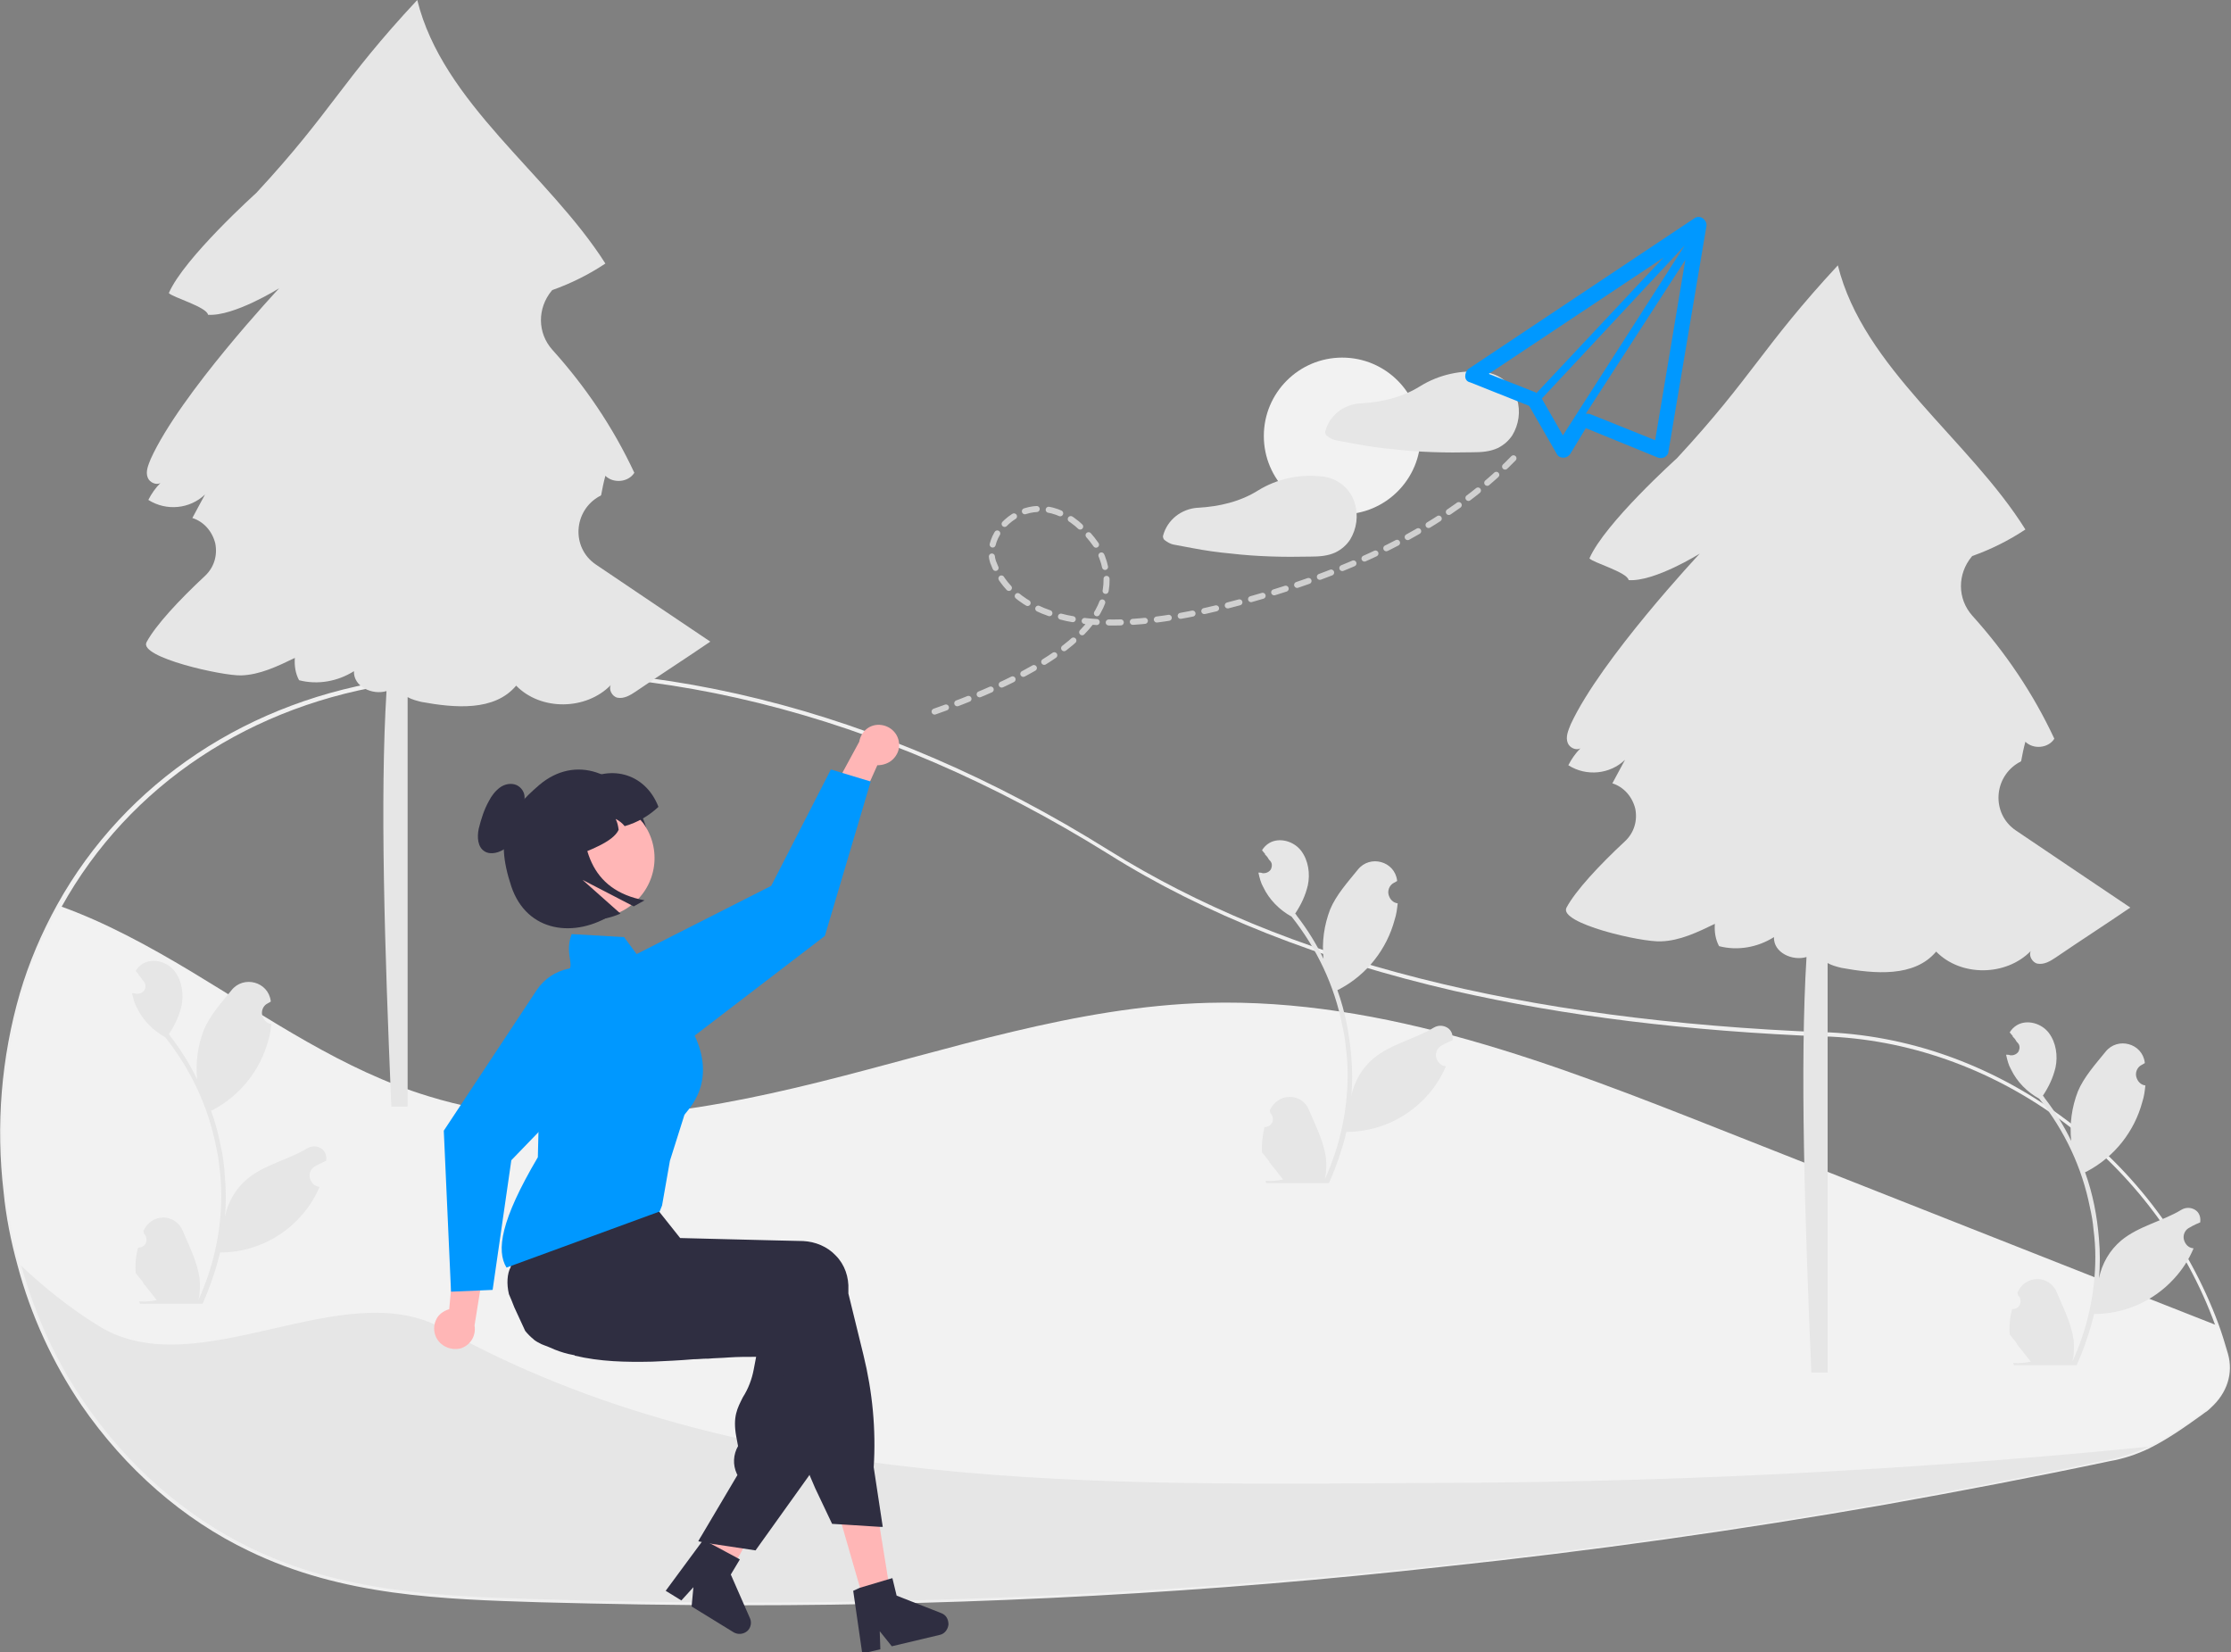 <?xml version="1.0" encoding="utf-8"?>
<!-- Generator: Adobe Illustrator 26.3.1, SVG Export Plug-In . SVG Version: 6.00 Build 0)  -->
<svg version="1.1" id="图层_1" xmlns="http://www.w3.org/2000/svg" xmlns:xlink="http://www.w3.org/1999/xlink" x="0px" y="0px"
	 viewBox="0 0 370 274" style="enable-background:new 0 0 370 274;" xml:space="preserve">
<rect x="0" y="0" width="370" height="274" fill="#808080" stroke="none"/>
<style type="text/css">
	.st0{fill:#F0F0F0;}
	.st1{fill:#E6E6E6;}
	.st2{fill:#F2F2F2;}
	.st3{fill:#FFB6B6;}
	.st4{fill:#2F2E41;}
	.st5{fill:#0098FF;}
	.st6{fill:none;stroke:#D0D0D0;stroke-linecap:round;stroke-dasharray:2;}
</style>
<g id="ibpm">
	<g id="error" transform="translate(-435, -130)">
		<g id="编组-3" transform="translate(0, 40)">
			<g id="编组" transform="translate(435, 90)">
				<g id="undraw_dreamer_re_9tua">
					<path id="形状" class="st0" d="M123.3,266.2c-11.3,0-22.6-0.2-33.8-0.5c-16.1-0.5-32.7-1-48.2-8.5
						C30.4,252,20.8,243.6,13.5,233c-4.8-7.1-8.4-14.9-10.6-23.2c-1.1-4-1.9-8-2.3-12.1c-1.3-11.1-0.4-22.3,2.7-33
						c1.5-5.1,3.6-10,6.2-14.7c11.3-20.3,31.8-34,56.4-37.4c0.2,0,0.4,0,0.6,0c0.1,0,0.2,0,0.3,0l0.1,0c0.4-0.1,0.8-0.2,1.1-0.3
						c37.9-4.9,78,5,115.9,28.7c29.3,18.3,68.2,28.2,118.8,30.2l0.7,0c14.1,0.7,27.7,5.8,39.4,14.6c11.4,8.6,20.1,20.3,25.1,33.7
						c0.6,1.6,1.1,3.3,1.6,5c0.9,3.2-0.1,6.5-2.9,9v0l-0.1,0.1c-0.3,0.3-0.6,0.5-0.9,0.7l-0.4,0.3c-3.2,2.3-5.8,4.1-8.8,5.6
						c-2.1,1-4.2,1.7-6.5,2.1c-12.3,2.6-24.9,5-37.2,7.2c-24,4.2-48.7,7.7-73.3,10.3C200.9,264.1,162.1,266.2,123.3,266.2
						L123.3,266.2z M66.3,113.3c-0.1,0-0.2,0-0.2,0c-24.4,3.4-44.7,16.9-55.9,37.1c-2.6,4.6-4.6,9.5-6.1,14.6
						c-3.1,10.6-4,21.7-2.7,32.7c0.5,4.1,1.3,8.1,2.3,12c2.2,8.2,5.7,15.9,10.5,22.9c7.2,10.5,16.7,18.8,27.4,24
						c15.3,7.4,31.9,7.9,47.9,8.4c50.1,1.6,100.2-0.3,150-5.7c24.6-2.6,49.2-6.1,73.2-10.3c12.4-2.2,24.9-4.6,37.2-7.2
						c2.2-0.4,4.3-1.1,6.3-2.1c3-1.4,5.5-3.2,8.7-5.5l0.4-0.3c0.3-0.2,0.6-0.4,0.8-0.6l0.1-0.1c2.6-2.3,3.7-5.4,2.8-8.4v0
						c-0.5-1.7-1-3.4-1.6-5c-9.9-27.2-35.6-46.5-63.8-47.9l-0.7,0c-23.1-0.9-43.3-3.4-61.8-7.6c-22.1-5.1-41.4-12.7-57.3-22.7
						C145.9,118,106,108.1,68.2,113c-0.4,0.1-0.7,0.1-1,0.2l-0.3,0.1c-0.2,0-0.3,0-0.4,0C66.4,113.3,66.3,113.3,66.3,113.3z"/>
					<path id="路径" class="st1" d="M366.4,233.4L366.4,233.4c-0.3,0.3-0.6,0.5-0.9,0.7c-5.3,3.8-9,6.5-15.5,7.9
						c-12.4,2.6-24.8,5-37.2,7.2c-24.3,4.3-48.7,7.7-73.2,10.3c-49.8,5.4-99.9,7.3-150,5.7c-16.7-0.5-32.8-1.1-48-8.5
						c-11.2-5.4-20.6-13.9-27.6-24.1c-7.1-10.3-11.4-22.6-12.9-35.1c3.5-1.5,7.1-2.5,10.9-2.8c13-1.2,25.9,3.5,37.7,9.1
						c11.9,5.6,23.5,12.1,36.4,14.6c18.9,3.8,38.5-1.4,56.6-8c18.2-6.6,36-14.7,55.2-17.2c25.7-3.3,51.4,3.7,76.4,10.7
						c26.6,7.5,53.1,14.9,79.7,22.4c3.8,1.1,7.7,2.2,10.7,4.8C365.2,231.9,365.8,232.7,366.4,233.4z"/>
					<path id="路径_00000054984765720791701210000013922346074651450777_" class="st2" d="M366.4,233.4L366.4,233.4
						c-0.3,0.3-0.6,0.5-0.9,0.7c-3.3,2.4-6,4.3-9.2,5.8c-10.8,1.1-21.7,2-32.5,2.8c-27.9,2-55.9,3.1-83.9,3.2
						c-56.9,0.3-116.7,2.1-166.5-25.6c-16.6-9.2-40.6,9.7-57-0.4c-4.7-2.9-9.1-6.4-13.1-10.2c-1.1-4-1.9-8-2.3-12.1
						c-1.3-11-0.4-22.2,2.7-32.8c1.5-5.1,3.6-10,6.1-14.6c7.6,2.7,14.9,6.7,21.9,10.9c12.8,7.7,25.2,16.4,39.4,20.7
						c21,6.5,43.6,2.9,64.9-2.4c21.3-5.3,42.4-12.5,64.3-13.1c29.4-0.8,57.7,10.2,85,21c27.4,10.8,54.9,21.7,82.4,32.5
						c0.6,1.6,1.1,3.3,1.6,5C370.3,228.2,368.9,231.3,366.4,233.4z"/>
					<path id="路径_00000060032346136160795080000011863321257546246545_" class="st1" d="M98.8,93.6c-4.1-2.8-3.7-8.9,0.6-11.3
						c0.1,0,0.2-0.1,0.3-0.2c0.2-1.1,0.4-2.1,0.7-3.2c1.3,1.3,3.8,1.1,4.8-0.5c-3.5-7.5-8.1-14.3-13.6-20.4
						c-2.5-2.8-2.5-6.9-0.1-9.8c0,0,0,0,0.1-0.1c3.1-1.1,6.1-2.6,8.8-4.4C91,28.9,73.4,17.1,69.2,0C56.5,13.6,55.1,18.4,42.5,32
						c0,0-12,10.8-14.5,16.6c0.6,0.7,6.3,2.3,6.5,3.6c4.3,0.3,11.8-4.4,11.8-4.4S29.9,65.3,25,76.1c-0.4,1-0.9,2.1-0.5,3.1
						c0.3,0.8,1.4,1.3,2.1,0.9c-0.8,0.8-1.5,1.8-2,2.8c3,1.9,6.9,1.5,9.4-0.9c-0.7,1.3-1.4,2.6-2.1,3.9l0,0c1.9,0.6,3.3,2.2,3.8,4.2
						c0.4,2-0.2,4-1.7,5.4c-4.3,4-8.2,8.2-9.7,11C23,109,36.9,112.1,40,112c3.1-0.1,6-1.5,8.9-2.9c-0.1,1.3,0.1,2.6,0.7,3.7
						c3.1,0.8,6.4,0.2,9.1-1.5c-0.1,2.6,3.1,4,5.4,3.3c-1.1,17.8-0.3,42.9,0.8,68.9h2.7v-67.9c0.7,0.4,1.5,0.6,2.3,0.8
						c5.5,1,12.1,1.6,15.7-2.7c4.1,4.2,11.6,4.1,15.7-0.1c-0.4,0.7,0.2,1.9,1.1,2.1c1.1,0.2,2.1-0.4,3-1c4.1-2.8,8.3-5.5,12.4-8.3
						C112.7,103,105.5,98.1,98.8,93.6z"/>
					<ellipse id="椭圆形" class="st2" cx="222.6" cy="72.3" rx="13" ry="13"/>
					<path id="路径_00000048489123189561782100000017720979624360454027_" class="st1" d="M251.6,66.2c-0.7-2.5-2.9-4.2-5.4-4.5
						c0,0-0.1,0-0.1,0c0,0-0.1,0-0.1,0c-3.6-0.4-7.3,0.4-10.4,2.3c-3,1.9-6.5,2.7-10,2.9c0,0,0,0-0.1,0c-2.7,0.2-5,2-5.7,4.6
						c-0.1,0.3,0.1,0.7,0.3,0.8c0.4,0.3,0.9,0.6,1.4,0.7c1.1,0.2,2.2,0.4,3.2,0.6c2.1,0.4,4.2,0.7,6.4,0.9c4.3,0.5,8.7,0.6,13.1,0.5
						c1.5,0,2.9-0.1,4.2-0.7c1-0.5,1.8-1.2,2.4-2.1C251.9,70.4,252.2,68.2,251.6,66.2L251.6,66.2z"/>
					<path id="路径_00000054953711555775748810000007933812058387894682_" class="st1" d="M224.7,83.5c-0.7-2.5-2.9-4.2-5.4-4.5
						c0,0-0.1,0-0.1,0c0,0-0.1,0-0.1,0c-3.6-0.4-7.3,0.4-10.4,2.3c-3,1.9-6.5,2.7-10,2.9c0,0,0,0-0.1,0c-2.7,0.2-5,2-5.7,4.6
						c-0.1,0.3,0.1,0.7,0.3,0.8c0.4,0.3,0.9,0.6,1.4,0.7c1.1,0.2,2.2,0.4,3.2,0.6c2.1,0.4,4.2,0.7,6.4,0.9c4.3,0.5,8.7,0.6,13.1,0.5
						c1.5,0,2.9-0.1,4.2-0.7c1-0.5,1.8-1.2,2.4-2.1C225,87.7,225.3,85.5,224.7,83.5z"/>
					<path id="路径_00000061434707550322340390000010336899944478079400_" class="st1" d="M334.3,137.7c-4.1-2.8-3.7-8.9,0.6-11.3
						c0.1,0,0.2-0.1,0.3-0.2c0.2-1.1,0.4-2.1,0.7-3.2c1.3,1.3,3.8,1.1,4.8-0.5c-3.5-7.5-8.1-14.3-13.6-20.4
						c-2.5-2.8-2.5-6.9-0.1-9.8c0,0,0,0,0.1-0.1c3.1-1.1,6.1-2.6,8.8-4.4c-9.3-14.9-26.9-26.8-31.1-43.8
						c-12.6,13.6-14.1,18.4-26.7,32c0,0-12,10.8-14.5,16.6c0.6,0.7,6.3,2.3,6.5,3.6c4.3,0.3,11.8-4.4,11.8-4.4s-16.4,17.5-21.4,28.3
						c-0.4,1-0.9,2.1-0.5,3.1c0.3,0.8,1.4,1.3,2.1,0.9c-0.8,0.8-1.5,1.8-2,2.8c3,1.9,6.9,1.5,9.4-0.9c-0.7,1.3-1.4,2.6-2.1,3.9l0,0
						c1.9,0.6,3.3,2.2,3.8,4.2c0.4,2-0.2,4-1.7,5.4c-4.3,4-8.2,8.2-9.7,11c-1.4,2.6,12.5,5.8,15.7,5.6c3.1-0.1,6-1.5,8.9-2.9
						c-0.1,1.3,0.1,2.6,0.7,3.7c3.1,0.8,6.4,0.2,9.1-1.5c-0.1,2.6,3.1,4,5.4,3.3c-1.1,17.8-0.3,42.9,0.8,68.9h2.7v-67.9
						c0.7,0.4,1.5,0.6,2.3,0.8c5.5,1,12.1,1.6,15.7-2.7c4.1,4.2,11.6,4.1,15.7-0.1c-0.4,0.7,0.2,1.9,1.1,2.1c1.1,0.2,2.1-0.4,3-1
						c4.1-2.8,8.3-5.5,12.4-8.3C348.2,147.1,341,142.2,334.3,137.7z"/>
					<path id="路径_00000127027850006065196020000000837832976711702668_" class="st1" d="M22.9,206.9c0.6,0,1.1-0.3,1.3-0.8
						c0.2-0.5,0.1-1.1-0.3-1.5c0-0.1-0.1-0.2-0.1-0.4c0,0,0-0.1,0-0.1c0.6-1.3,1.8-2.2,3.3-2.2c1.4,0,2.7,0.9,3.2,2.2
						c1.1,2.6,2.4,5.1,2.8,7.9c0.1,1.2,0.1,2.4-0.2,3.6c2.5-5.5,3.8-11.4,3.8-17.4c0-1.5-0.1-3-0.3-4.5c-0.1-1.2-0.3-2.4-0.6-3.7
						c-1.3-6.6-4.2-12.7-8.4-18c-2-1.1-3.7-2.8-4.7-4.9c-0.4-0.7-0.6-1.5-0.8-2.4c0.2,0,0.5,0,0.7,0.1c0.1,0,0.1,0,0.2,0l0,0
						c0.5,0,1-0.3,1.2-0.7s0.2-1-0.2-1.4c-0.1-0.1-0.2-0.2-0.3-0.4c-0.1-0.2-0.3-0.4-0.5-0.6c0,0,0,0,0-0.1
						c-0.2-0.2-0.3-0.4-0.5-0.6c0.3-0.5,0.7-0.9,1.2-1.2c1.7-1,4.1-0.3,5.3,1.3c1.2,1.6,1.5,3.8,1.1,5.7c-0.4,1.7-1.1,3.2-2.1,4.7
						c0.1,0.1,0.2,0.2,0.3,0.4c1.7,2.2,3.2,4.6,4.4,7.1c-0.3-2.8,0.1-5.6,1.1-8.2c1-2.4,2.9-4.5,4.6-6.6c2-2.5,6.1-1.4,6.5,1.8
						c0,0,0,0.1,0,0.1c-0.2,0.1-0.5,0.3-0.7,0.4c-0.6,0.4-0.9,1.2-0.7,1.9c0.2,0.7,0.7,1.3,1.5,1.4l0,0c-0.1,0.9-0.2,1.8-0.5,2.7
						c-1.3,4.9-4.6,9.1-9.1,11.5c-0.1,0.1-0.3,0.1-0.4,0.2c0.7,1.9,1.2,3.8,1.6,5.8c0.4,1.7,0.6,3.5,0.7,5.2c0.2,2.2,0.2,4.5,0,6.7
						l0-0.1c0.5-2.5,1.8-4.7,3.7-6.3c2.9-2.4,6.9-3.2,10-5.1c0.7-0.4,1.5-0.4,2.2,0s1,1.2,0.9,2c0,0,0,0.1,0,0.1
						c-0.5,0.2-0.9,0.4-1.3,0.6c-0.2,0.1-0.5,0.3-0.7,0.4c-0.6,0.4-0.9,1.2-0.7,1.9c0.2,0.7,0.7,1.3,1.5,1.4l0,0c0,0,0,0,0.1,0
						c-0.8,1.9-1.9,3.6-3.3,5.1c-3.4,3.7-8.2,5.8-13.2,5.8h0c-0.7,2.9-1.7,5.8-2.9,8.5H23.2c0-0.1-0.1-0.2-0.1-0.4
						c1,0.1,1.9,0,2.9-0.2c-0.8-1-1.5-1.9-2.3-2.9c0,0,0,0,0-0.1c-0.4-0.5-0.8-1-1.2-1.5l0,0C22.4,209.8,22.5,208.3,22.9,206.9
						L22.9,206.9z"/>
					<path id="路径_00000157292811629951068250000006469872603690891710_" class="st1" d="M333.7,217.1c0.6,0,1.1-0.3,1.3-0.8
						c0.2-0.5,0.1-1.1-0.3-1.5c0-0.1-0.1-0.2-0.1-0.4c0,0,0-0.1,0-0.1c0.6-1.3,1.8-2.2,3.3-2.2c1.4,0,2.7,0.9,3.2,2.2
						c1.1,2.6,2.4,5.1,2.8,7.9c0.1,1.2,0.1,2.4-0.2,3.6c2.5-5.5,3.8-11.4,3.8-17.4c0-1.5-0.1-3-0.3-4.5c-0.1-1.2-0.3-2.4-0.6-3.7
						c-1.3-6.6-4.2-12.7-8.4-18c-2-1.1-3.7-2.8-4.7-4.9c-0.4-0.7-0.6-1.5-0.8-2.4c0.2,0,0.5,0,0.7,0.1c0.1,0,0.1,0,0.2,0l0,0
						c0.5,0,1-0.3,1.2-0.7c0.2-0.5,0.2-1-0.2-1.4c-0.1-0.1-0.2-0.2-0.3-0.4c-0.1-0.2-0.3-0.4-0.5-0.6c0,0,0,0,0-0.1
						c-0.2-0.2-0.3-0.4-0.5-0.6c0.3-0.5,0.7-0.9,1.2-1.2c1.7-1,4.1-0.3,5.3,1.3c1.2,1.6,1.5,3.8,1.1,5.7c-0.4,1.7-1.1,3.2-2.1,4.7
						c0.1,0.1,0.2,0.2,0.3,0.4c1.7,2.2,3.2,4.6,4.4,7.1c-0.3-2.8,0.1-5.6,1.1-8.2c1-2.4,2.9-4.5,4.6-6.6c2-2.5,6.1-1.4,6.5,1.8
						c0,0,0,0.1,0,0.1c-0.2,0.1-0.5,0.3-0.7,0.4c-0.6,0.4-0.9,1.2-0.7,1.9c0.2,0.7,0.7,1.3,1.5,1.4l0,0c-0.1,0.9-0.2,1.8-0.5,2.7
						c-1.3,4.9-4.6,9.1-9.1,11.5c-0.1,0.1-0.3,0.1-0.4,0.2c1.3,3.6,2,7.3,2.3,11c0.2,2.2,0.2,4.5,0,6.7l0-0.1
						c0.5-2.5,1.8-4.7,3.7-6.3c2.9-2.4,6.9-3.2,10-5.1c0.7-0.4,1.5-0.4,2.2,0c0.7,0.4,1,1.2,0.9,2c0,0,0,0.1,0,0.1
						c-0.5,0.2-0.9,0.4-1.3,0.6c-0.2,0.1-0.5,0.3-0.7,0.4c-0.6,0.4-0.9,1.2-0.7,1.9c0.2,0.7,0.7,1.3,1.5,1.4l0,0c0,0,0,0,0.1,0
						c-0.8,1.9-1.9,3.6-3.3,5.1c-3.4,3.7-8.2,5.8-13.2,5.8h0c-0.7,2.9-1.7,5.8-2.9,8.5H334c0-0.1-0.1-0.2-0.1-0.4
						c1,0.1,1.9,0,2.9-0.2c-0.8-1-1.5-1.9-2.3-2.9c0,0,0,0,0-0.1c-0.4-0.5-0.8-1-1.2-1.5l0,0C333.2,220,333.3,218.5,333.7,217.1
						L333.7,217.1z"/>
					<path id="路径_00000177455519299285375300000012982908818577294779_" class="st1" d="M209.7,186.9c0.6,0,1.1-0.3,1.3-0.8
						c0.2-0.5,0.1-1.1-0.3-1.5c0-0.1-0.1-0.2-0.1-0.4c0,0,0-0.1,0-0.1c0.6-1.3,1.8-2.2,3.3-2.2s2.7,0.9,3.2,2.2
						c1.1,2.6,2.4,5.1,2.8,7.9c0.1,1.2,0.1,2.4-0.2,3.6c2.5-5.5,3.8-11.4,3.8-17.4c0-1.5-0.1-3-0.3-4.5c-0.1-1.2-0.3-2.4-0.6-3.7
						c-1.3-6.6-4.2-12.7-8.4-18c-2-1.1-3.7-2.8-4.7-4.9c-0.4-0.7-0.6-1.5-0.8-2.4c0.2,0,0.5,0,0.7,0.1c0.1,0,0.1,0,0.2,0l0,0
						c0.5,0,1-0.3,1.2-0.7c0.2-0.5,0.2-1-0.2-1.4c-0.1-0.1-0.2-0.2-0.3-0.4c-0.1-0.2-0.3-0.4-0.5-0.6c0,0,0,0,0-0.1
						c-0.2-0.2-0.3-0.4-0.5-0.6c0.3-0.5,0.7-0.9,1.2-1.2c1.7-1,4.1-0.3,5.3,1.3c1.2,1.6,1.5,3.8,1.1,5.7c-0.4,1.7-1.1,3.2-2.1,4.7
						c0.1,0.1,0.2,0.2,0.3,0.4c1.7,2.2,3.2,4.6,4.4,7.1c-0.3-2.8,0.1-5.6,1.1-8.2c1-2.4,2.9-4.5,4.6-6.6c2-2.5,6.1-1.4,6.5,1.8
						c0,0,0,0.1,0,0.1c-0.2,0.1-0.5,0.3-0.7,0.4c-0.6,0.4-0.9,1.2-0.7,1.9c0.2,0.7,0.7,1.3,1.5,1.4l0,0c-0.1,0.9-0.2,1.8-0.5,2.7
						c-1.3,4.9-4.6,9.1-9.1,11.5c-0.1,0.1-0.3,0.1-0.4,0.2c1.3,3.6,2,7.3,2.3,11c0.2,2.2,0.2,4.5,0,6.7l0-0.1
						c0.5-2.5,1.8-4.7,3.7-6.3c2.9-2.4,6.9-3.2,10-5.1c0.7-0.4,1.5-0.4,2.2,0c0.7,0.4,1,1.2,0.9,2c0,0,0,0.1,0,0.1
						c-0.5,0.2-0.9,0.4-1.3,0.6c-0.2,0.1-0.5,0.3-0.7,0.4c-0.6,0.4-0.9,1.2-0.7,1.9c0.2,0.7,0.7,1.3,1.5,1.4l0,0c0,0,0,0,0.1,0
						c-0.8,1.9-1.9,3.6-3.3,5.1c-3.4,3.7-8.2,5.8-13.2,5.8h0c-0.7,2.9-1.7,5.8-2.9,8.5H210c0-0.1-0.1-0.2-0.1-0.4
						c1,0.1,1.9,0,2.9-0.2c-0.8-1-1.5-1.9-2.3-2.9c0,0,0,0,0-0.1c-0.4-0.5-0.8-1-1.2-1.5l0,0C209.2,189.8,209.4,188.3,209.7,186.9
						L209.7,186.9z"/>
					<polygon id="路径_00000083064417283957034650000011727551947876148905_" class="st3" points="143.5,266.3 147.8,265 
						144.9,247.1 138.5,249 					"/>
					<path id="路径_00000104697416726006655700000004735361432398642623_" class="st3" d="M116.7,259.2c0.3,0.2,0.5,0.5,0.8,0.7
						c0.5,0.5,1.1,0.9,1.6,1.4c0.3,0.2,0.5,0.4,0.8,0.7l0,0l0,0l0,0l0.4,0.2l0.9-1.6l0.4-0.8l0.6-1.1l1.1-2l5.9-10.3l-6.2-2.6
						l-0.4,1l0,0l-0.2,0.5l-3.7,8.8l-0.8,1.8l0,0.1l-0.5,1.1l-0.4,0.9l-0.4,1L116.7,259.2z"/>
					<path id="路径_00000067946316837897692020000017224616858140990368_" class="st4" d="M84.4,214.6c0.3,0.7,0.6,1.4,0.9,2.2
						c0.6,1.3,1.2,2.6,1.8,3.9c0,0,0,0,0,0c0.4,0.5,0.9,1,1.4,1.4c0,0,0,0,0.1,0.1c0.4,0.3,0.8,0.5,1.2,0.7c0.2,0.1,0.3,0.1,0.5,0.2
						c0.6,0.2,1.2,0.5,1.7,0.7c1,0.4,2,0.7,3.1,0.9c0.1,0,0.2,0,0.2,0.1c4.2,1,8.4,1.1,12.9,1c2.2-0.1,4.5-0.2,6.8-0.4
						c0.8,0,1.5-0.1,2.3-0.1c0.1,0,0.1,0,0.2,0c1.1-0.1,2.2-0.1,3.4-0.2c1.5-0.1,2.9-0.1,4.5-0.1l-0.4,2.1c-0.3,1.6-0.9,3.2-1.8,4.6
						c-0.9,1.8-1.7,3.2-1.1,6.5l0.3,1.6c-0.8,1.4-0.9,3.1-0.2,4.6l0.1,0.2l-6.1,10.3l-0.4,0.7l2.2,0.4l2.7,0.4l4.6,0.7l8.8-12.3
						l0.4-0.6l0,0l3.4-25.8c0-0.2,0-0.5,0.1-0.7c0.1-2.1-0.7-4.2-2.1-5.7c-1.4-1.5-3.3-2.4-5.4-2.4l-2.3-0.1l-4.8-0.1l-3.3-0.1
						l-0.1,0l-9.9-0.3l-0.2-2.9l-0.1-0.1l-3.8-2.1l-13.3-7.4l0,0l-0.9-0.5l-0.1,0.2c0,0-0.1,0.1-0.1,0.1c-1.2,1.5-2.2,3.1-3,4.8
						c-1.4,2.8-2.7,5.6-3.8,8.6c0,0.1-0.1,0.2-0.1,0.3l0,0c0,0,0,0.1,0,0.1C84.1,211.2,84,212.9,84.4,214.6z"/>
					<path id="路径_00000156586377989341511310000003519447733443859620_" class="st4" d="M85.3,205.1c0.1-0.2,0.2-0.4,0.3-0.5
						c0.7-1.3,1.5-2.7,2.3-3.9c0.9-1.4,2.1-3,3.3-4.6c0.6-0.8,1.3-1.6,2-2.5c0.4-0.4,0.7-0.9,1.1-1.3c0,0,0,0,0-0.1l0.1-0.1
						l13.6,4.1l0,1.9l1,2.7l-0.1,0.1c0,0,0,0,0,0v-0.4l0.4,0.4l3.5,4.4l0,0l7.9,0.2l8.1,0.2l4.4,0.1c2,0.1,4,0.9,5.4,2.4
						c1.5,1.5,2.2,3.6,2.1,5.7c0,0.2,0,0.4,0,0.6l2.5,10.2c1.5,6.1,2.1,12.4,1.7,18.6l1.5,9.9l-0.4,0l-6.3-0.4l-1.7-0.1l-2.8-5.9
						c-0.3-0.7-0.6-1.4-0.9-2.1c-0.4-1.1-0.8-2.3-1.1-3.5l-4.9-20c-0.6,0-1.2,0-1.9,0c-2.8,0-5.5,0-8.1-0.2
						c-8.4-0.4-15.5-1.4-21.8-3.2c-1.8-0.5-3.4-1.1-5-1.7c-0.6-0.2-1.2-0.5-1.7-0.7c-0.1-0.1-0.3-0.1-0.4-0.2
						c-2.4-1-4.1-3.2-4.5-5.8C84.5,208,84.7,206.4,85.3,205.1L85.3,205.1z"/>
					<path id="路径_00000041289269412229952810000006344262367266839219_" class="st4" d="M142.6,263.3l4.7-1.4l0.7-0.2l0.7,2.9
						l7.4,2.9c0.8,0.3,1.2,1,1.2,1.9c-0.1,0.8-0.6,1.5-1.4,1.7l-8,1.9l-2-2.5l0.1,3l-3,0.7l-1.5-10.4L142.6,263.3z"/>
					<polygon id="路径_00000064324596603612436080000005211033834965000108_" class="st4" points="116.3,254.8 115.9,255.5 
						116.2,255.6 					"/>
					<path id="路径_00000113327605765699320450000010104733864362557113_" class="st4" d="M117.7,255.9l4.3,2.3l0.7,0.4l-1.5,2.5
						l3.2,7.3c0.3,0.7,0.1,1.6-0.5,2.1c-0.6,0.5-1.5,0.6-2.2,0.2l-7-4.3l0.3-3.2l-2,2.2l-2.6-1.6l6.2-8.4L117.7,255.9z"/>
					<path id="路径_00000113316229378721479130000005335054729977283737_" class="st3" d="M149.1,123.3c0.1,1-0.3,1.9-1,2.6
						c-0.7,0.7-1.7,1-2.6,1l-4.8,10.7l-3.3-5.2l5.1-9.4c0.3-1.7,1.7-2.9,3.4-2.8C147.6,120.3,149,121.6,149.1,123.3L149.1,123.3z"/>
					<path id="路径_00000104663712229264858270000005759060800589235093_" class="st5" d="M136.8,155.2l-22.2,17
						c-3.7,2.8-8.9,2.1-11.7-1.6l0,0c-1.5-2-2.1-4.5-1.5-6.9c0.6-2.4,2.1-4.5,4.4-5.6l22.1-11.2l9.9-19.3l6.6,2L136.8,155.2z"/>
					<path id="路径_00000121961782634962364270000014906128834513938354_" class="st5" d="M89.6,175.4l-0.4,16.5
						c-6.2,10.5-6.9,15.5-5.2,18.3l25.4-9.3l0.4-1l1.3-7.4l2.4-7.6c0.4-0.8,6.2-5.7,0.8-14.9l-10.8-14.6l-8.7-0.5
						c-1.4,3.7,1.2,5.7-1.4,6.5C87.6,166.7,88.4,167.6,89.6,175.4z"/>
					<path id="路径_00000142150082496425164590000011940288528291867543_" class="st3" d="M72.3,221.7c-0.4-0.9-0.4-1.9,0-2.8
						s1.2-1.5,2.2-1.8l1.1-11.7l4.8,3.8l-1.7,10.6c0.3,1.7-0.7,3.3-2.3,3.8C74.7,224,73,223.2,72.3,221.7L72.3,221.7z"/>
					<path id="路径_00000060017152441990927840000005286128507545753752_" class="st5" d="M73.6,187.5L89,164.2
						c2.5-3.8,7.7-4.9,11.6-2.4l0,0c2.1,1.4,3.4,3.6,3.7,6.1c0.3,2.5-0.6,4.9-2.3,6.7l-17.2,17.8l-3.1,21.5l-6.9,0.3L73.6,187.5z"/>
					<path id="路径_00000021106923353868191990000015321758066198913195_" class="st4" d="M106.2,134.8c3.1,6.1,1.1,13.1-4.6,16.8
						c-6.2,4-14.2,3.1-16.8-4.6c-2.9-8.7-0.5-12.4,4.6-16.8C95.5,125,102.9,128.2,106.2,134.8z"/>
					<path id="路径_00000152252582280223576530000017389211585912753854_" class="st3" d="M91.1,148.3c3.3,4.3,9.4,5.1,13.6,1.8
						c4.3-3.3,5.1-9.4,1.9-13.7l-0.1-0.1c-3.3-4.2-9.3-4.9-13.6-1.6C88.7,138,87.9,144.1,91.1,148.3L91.1,148.3z"/>
					<path id="路径_00000036940364091342251220000008278055210275189925_" class="st4" d="M109.2,133.8c-1.6,1.5-3.5,2.6-5.6,3.2
						c-0.4-0.5-0.9-0.9-1.5-1.2c0.3,0.6,0.4,1.1,0.5,1.8c-0.9,2-4.8,3.4-8.4,4.8l-4.8-8.6l6.4-3.6
						C100.9,126.5,107,128.1,109.2,133.8z"/>
					<path id="路径_00000044894504645671139270000000851314981666883719_" class="st4" d="M85.7,130.2c-0.9-0.4-2-0.2-2.8,0.4
						c-0.8,0.6-1.4,1.4-1.8,2.2c-0.8,1.4-1.3,3-1.7,4.6c-0.3,1.4-0.2,3.1,1,3.8c1,0.6,2.5,0.2,3.5-0.6s1.5-1.9,1.9-3
						c0.5-1.1,0.9-2.2,1.7-3.2l-0.9,0.4c0.3-0.8,0.4-1.7,0.4-2.6C87,131.4,86.5,130.6,85.7,130.2z"/>
					<path id="路径_00000176758307092197639080000010595152144010423952_" class="st4" d="M96.8,131.3l-6.9,3.9
						c-3.9,2.2-5.2,7.1-3,11l0,0c3.2,5.6,10.1,7.9,16,5.3l-6.3-5.6l8.5,4.4l1.8-1C97.8,147.6,96,140.4,96.8,131.3z"/>
				</g>
				<path id="路径-2" class="st6" d="M155,118c23.6-8.3,32.5-17.4,26.9-27.5c-8.6-12.3-19.2-3.2-17.2,2.7
					c0.4,0.6,3.8,15.7,36.9,7.7c22.1-5.4,38.5-13.7,49.4-24.9"/>
				<g id="飞机" transform="translate(243, 36)">
					<path id="形状_00000041293499902946146700000017346400052449646218_" class="st5" d="M39.4,0.2L39.4,0.2
						c-0.4-0.3-1-0.3-1.4,0l-37.5,25h0C0.2,25.5,0,25.9,0,26.4h0c0,0.5,0.3,0.9,0.8,1l9.8,3.9l4.6,8l0,0c0.2,0.4,0.6,0.6,1.1,0.6h0
						c0.4,0,0.8-0.2,1.1-0.6l2.6-4.3L32,39.9l0,0c0.4,0.1,0.7,0.1,1.1-0.1c0.3-0.2,0.6-0.5,0.6-0.9L40,1.5v0
						C40.1,1,39.8,0.5,39.4,0.2L39.4,0.2z M3.9,26l29-19.3L11.8,29.2c-0.1-0.1-0.2-0.2-0.3-0.2L3.9,26L3.9,26z M12.7,30.1L12.7,30.1
						L36.4,4.7L16.2,36.2L12.7,30.1L12.7,30.1z M31.5,37l-10.7-4.3l0,0c-0.2-0.1-0.5-0.1-0.8-0.1L36.5,7.1L31.5,37L31.5,37z"/>
				</g>
			</g>
		</g>
	</g>
</g>
</svg>
